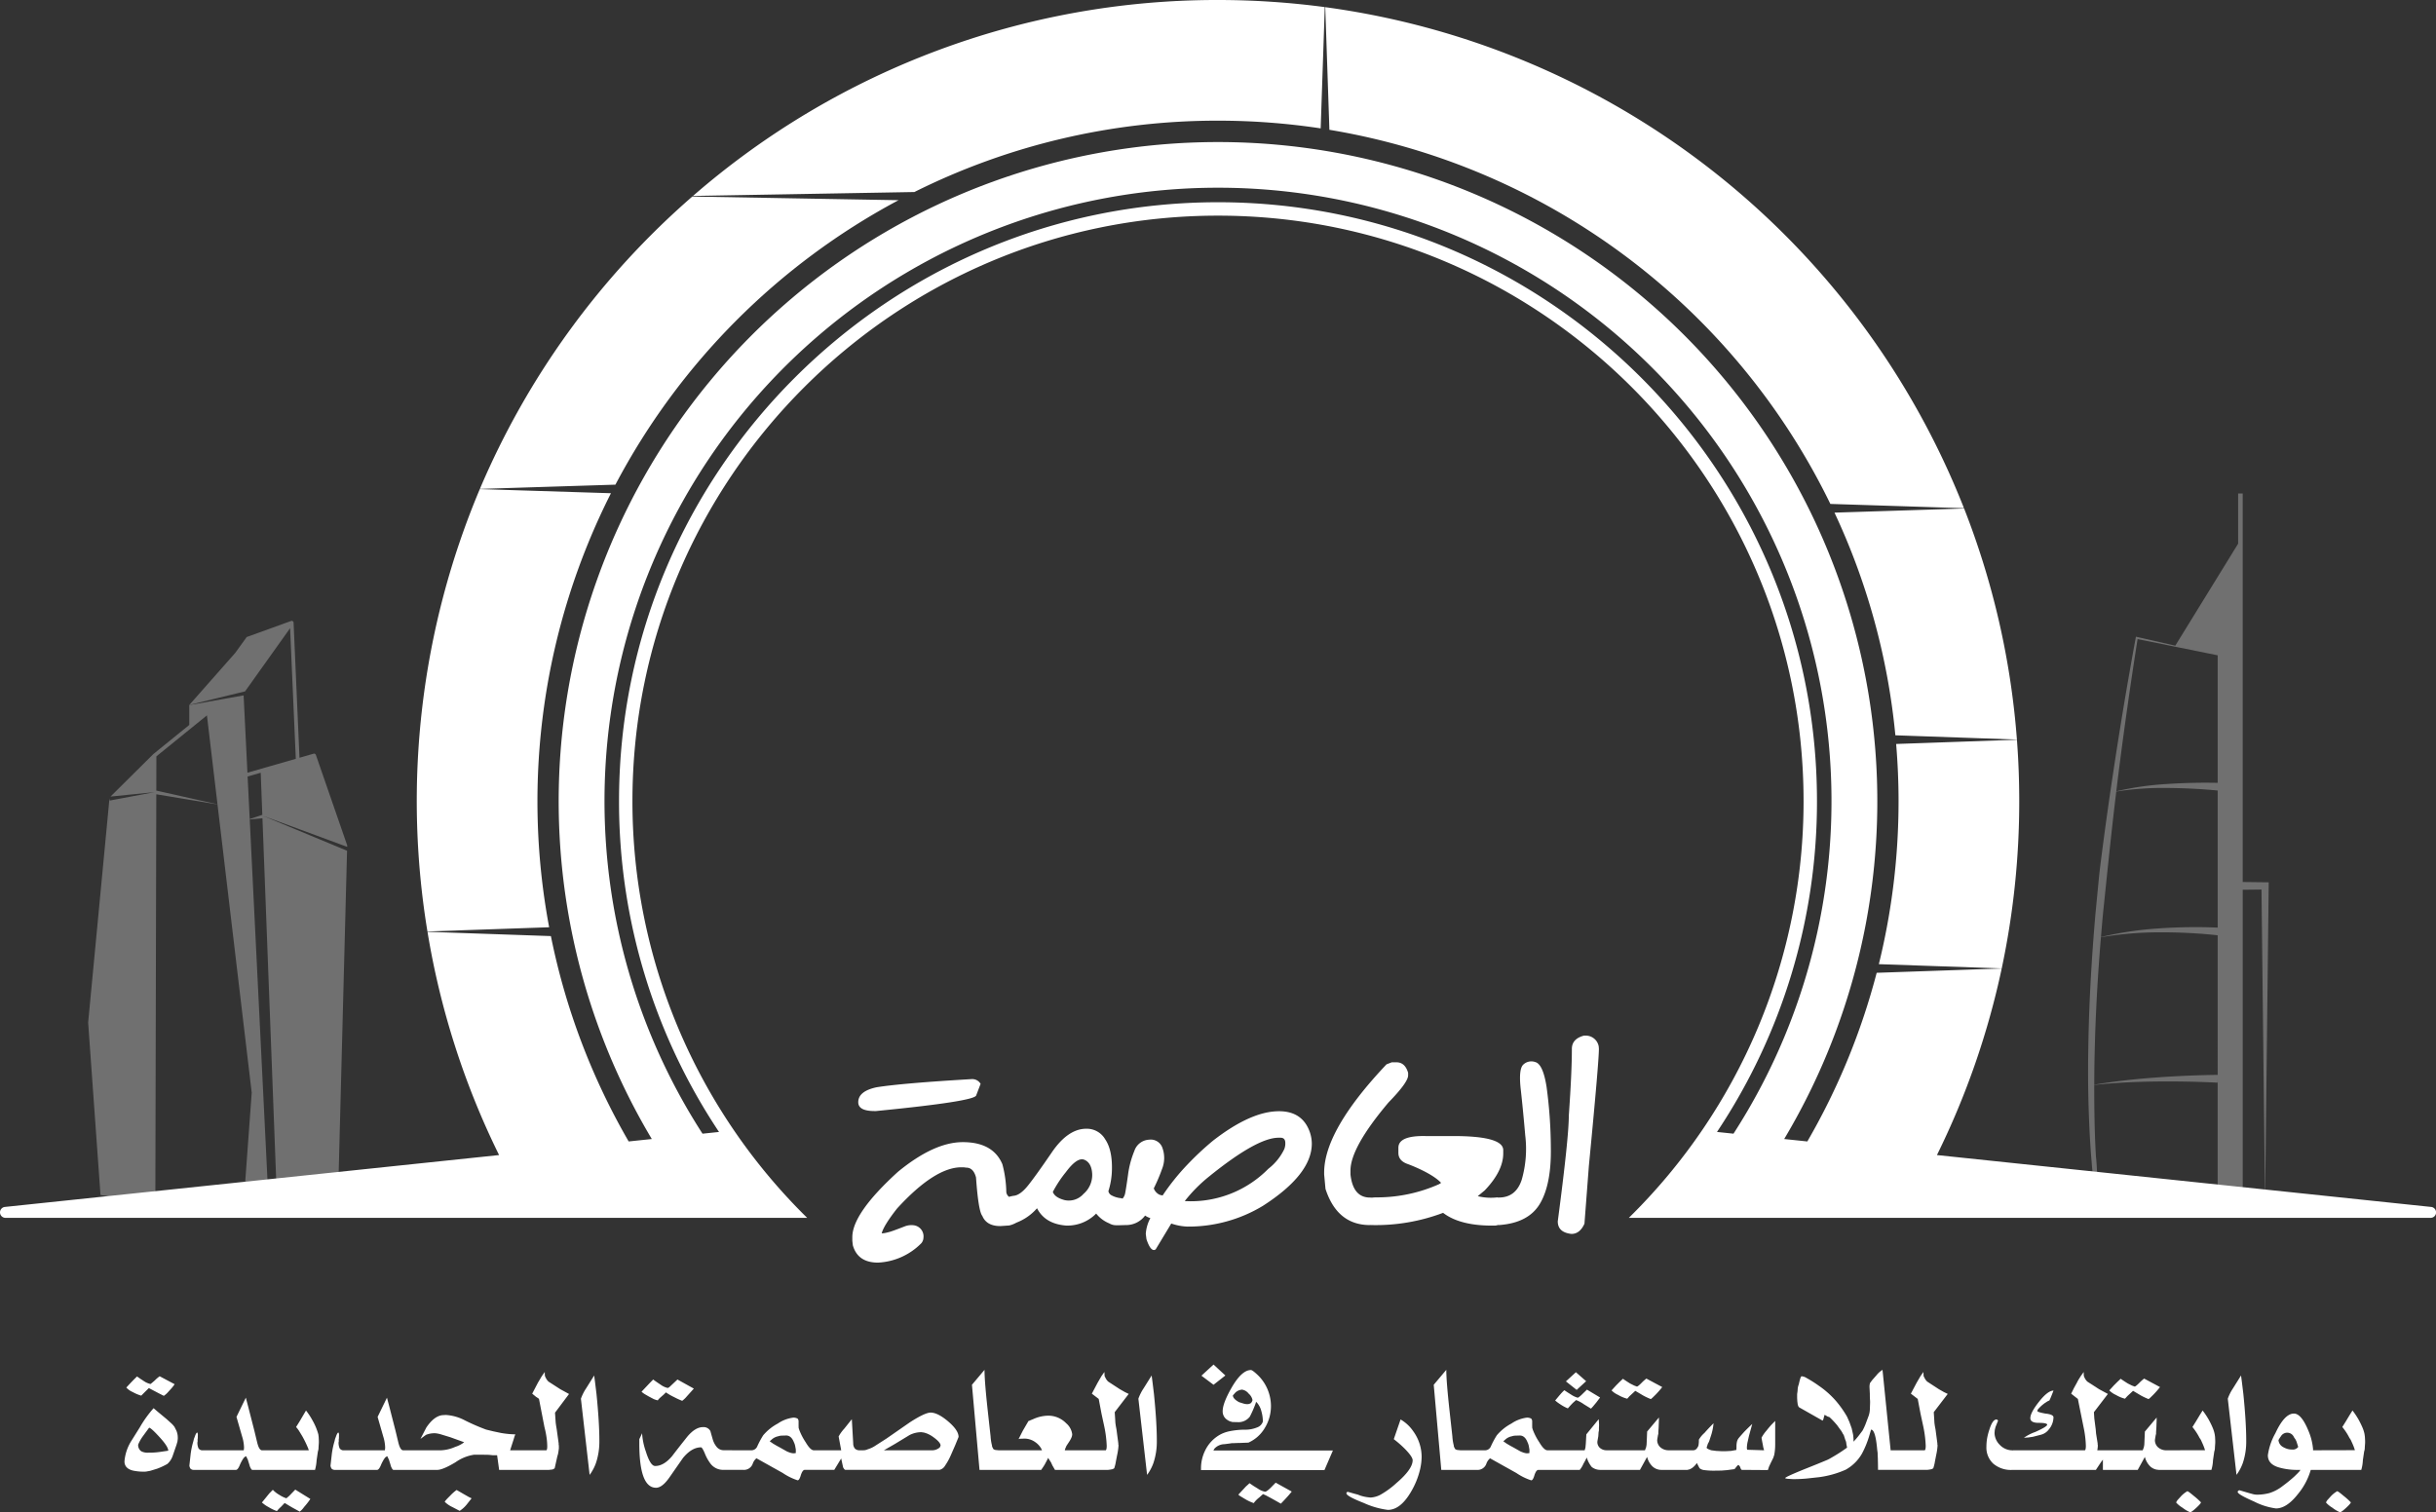 <svg viewBox="0 0 544.973 338.376" xmlns="http://www.w3.org/2000/svg"><rect x="0" y="0" width="544.973" height="338.376" fill="#333333" stroke="none"/><g fill="#fff"><path d="M70.667 168.907a.418.418 0 00-.51-.265l-3.155.91-1.322-30.234a.414.414 0 00-.558-.372l-9.932 3.592-2.571 3.561-10.264 11.633 12.468-3.03 10.075-14.135 1.279 29.223-10.822 3.106-.854-17.3-12.159 2.168v4.449l-8.032 6.51-9.584 9.513.129-.013 9.716-.977-9.6 1.8-.411.077-.068-.474-4.771 50.158 2.762 38.581 12.268 2.043v-.1l20.216-1.068.568-2.709 3.874 1.205.007-.023a.416.416 0 00.117.041.437.437 0 00.072-.006l15.786-2.758a.417.417 0 00.345-.4l1.906-73.256-18.469-7.671c-.161 0-.323.011-.485.016.162-.011.323-.03.486-.036l18.493 6.823.008-.253a.413.413 0 00-.023-.149zm-12.34 4l.358 9.422-2.819.941-.469-9.518zm-23.338-3.668l11.306-9.168 2.361 19.895-13.689-3.065zm19.832 95.692l-.534 2.529-19.532 1.034.212-90.766 13.69 2.267 7.657 64.514zm3.893-81.842l3.133 82.443-1.916.335-4.06-82.5zm448.016 14.323l-5-.059v-86.927h-1.024v11.226l-14.059 22.82-8.577-1.955-.227-.052-.043.234q-2.821 15.3-5.124 30.7-1.162 7.7-2.178 15.415c-.334 2.573-.684 5.146-.947 7.729l-.747 7.754c-.907 10.347-1.506 20.725-1.63 31.115q-.129 7.791.2 15.584c.1 2.6.258 5.191.453 7.783.247 2.583.269 5.211 1.259 7.706a47.569 47.569 0 00-.194-7.777 213.1 213.1 0 01-.3-7.751q-.082-4.1-.073-8.193c4.47-.492 8.959-.7 13.446-.765 4.716-.057 9.447.019 14.138.254l.023-.867v25.476h5.607v-67.771l4.2-.05.8 70.389.81-71.208.009-.8zm-10.6 43.1c-4.755.054-9.476.269-14.2.615-4.491.341-8.975.825-13.407 1.589 0-2.428.03-4.855.092-7.283.195-8.581.683-17.155 1.4-25.71a76.994 76.994 0 0112.763-1.107q3.416-.026 6.826.144c2.182.112 4.376.278 6.525.521zm0-32.95c-2.183-.1-4.336-.13-6.5-.1q-3.448.046-6.886.291a77.467 77.467 0 00-12.722 1.918c.146-1.741.288-3.482.454-5.221.947-9.11 1.858-18.235 2.971-27.339a66.491 66.491 0 0111.141-.8c3.856.018 7.726.211 11.542.573zm0-60.931v28.535a130.42 130.42 0 00-11.572.273 66.972 66.972 0 00-11.105 1.615c.142-1.165.276-2.33.426-3.494q1.932-15.307 4.335-30.556z" opacity=".3"/><path d="M201.017 44.794l-46.139-.815a179.716 179.716 0 00-47.521 65.419l30.323-.953a152.923 152.923 0 0163.337-63.651zM272.487 27a153.441 153.441 0 0122.971 1.724l.916-27.136A180.848 180.848 0 00272.487 0a178.554 178.554 0 00-117.456 43.843l49.528-.875A151.6 151.6 0 01272.487 27zM122.856 207.48a152.767 152.767 0 0113.826-97.118l-29.342-.923a179.717 179.717 0 00-11.715 98.984zm286.626-94.723l29.893.953A179.447 179.447 0 00296.482 1.603l.926 27.439a152.429 152.429 0 01112.074 83.715zm15.255 66.495a152.509 152.509 0 01-4.41 36.485l27.493.949a179.922 179.922 0 003.917-37.434q0-6.93-.519-13.732l-27.02.948c.35 4.213.539 8.475.539 12.784zm-.711-14.724l27.19.953a178.277 178.277 0 00-11.813-51.7l-29 .924a151.256 151.256 0 0113.623 49.823z"/><path d="M543.877 270.059l-110.554-11.607a177.967 177.967 0 0014.493-41.747l-27.972.966a151.34 151.34 0 01-15.514 37.736l-5.177-.544a147.5 147.5 0 10-253.333 0l-5.176.544a151.3 151.3 0 01-17.4-45.952l-27.606-.956a178.189 178.189 0 0016.016 49.953L1.096 270.059a1.224 1.224 0 00.128 2.441h179.354a130.6 130.6 0 01-39.091-93.248c0-72.234 58.766-131 131-131s131 58.766 131 131a130.6 130.6 0 01-39.091 93.25H543.75a1.224 1.224 0 00.127-2.443zm-156.066-16.392l-3.693-.388a133.19 133.19 0 0022.369-74.027c0-73.888-60.112-134-134-134s-134 60.112-134 134a133.19 133.19 0 0022.369 74.03l-3.693.388a137.25 137.25 0 11230.647 0z"/><path d="M195.959 248.606q22.088-2.167 22.43-3.5l.989-2.586a2.157 2.157 0 00-1.977-1.064q-15.549.912-21.29 1.825-4.106.875-4.106 3.346 0 1.978 3.65 1.977zm97.515 7.261a8.17 8.17 0 00-.38-2.357q-1.6-4.866-6.958-4.867-6.272 0-14.75 6.577a65.814 65.814 0 00-5.741 5.361 51.161 51.161 0 00-5.55 6.919l-.646-.153a2.565 2.565 0 01-1.33-1.444 38.243 38.243 0 001.848-4.333 6.589 6.589 0 00.133-4.581 2.767 2.767 0 00-3.042-1.977 3.663 3.663 0 00-3.288 2.529 20.982 20.982 0 00-1.407 5.284q-.4 2.889-.627 4.049a2.53 2.53 0 01-.606 1.325 1.585 1.585 0 00-.42-.108 5.493 5.493 0 01-2.167-.7 1.319 1.319 0 01-.577-.867 16.71 16.71 0 00.787-4.627q.133-4.543-1.483-6.938a4.764 4.764 0 00-4.049-2.4h-.19q-4.106 0-7.718 5.284t-5.322 7.414q-1.711 2.129-3.136 2.3a6.243 6.243 0 00-1.109.245 1.513 1.513 0 01-.621-1.1 25.755 25.755 0 00-.875-6.2q-2.092-4.941-8.858-4.942-6.426 0-14.523 6.654-10.189 9.276-10.189 14.6v.837l.114.988q1.1 3.879 5.626 3.878a14.556 14.556 0 009.7-4.344 1.982 1.982 0 00.47-1.211 2.5 2.5 0 00-2.161-2.8 4.137 4.137 0 00-1.939.215s-2.63 1.033-3.391 1.245c-1.682.468-1.846.317-1.846.317q.494-1.787 3.422-5.512 8.44-9.238 14.408-9.239h.494l.57.076q1.634 0 2.205 2.205.531 7.528 1.407 8.592.95 2.28 4.03 2.281l1.977-.133a5.9 5.9 0 001.62-.634 11.609 11.609 0 004.615-3.225q1.787 3.5 6.5 3.878a9.012 9.012 0 006.728-2.684 7.211 7.211 0 002.924 2.187 2.937 2.937 0 001.6.421h.761l1.33-.038a5.262 5.262 0 004.334-2.129 3.84 3.84 0 001.178.57 8.677 8.677 0 00-1.026 3.536l.152 1.178q.8 2.433 1.673 2.433a.581.581 0 00.418-.19l3.46-5.74a12.462 12.462 0 003.611.684 32.165 32.165 0 0016.879-4.638q10.951-7.031 10.951-13.951zm-51.076 11.272a4.373 4.373 0 01-4.239 1.387q-2.166-.57-2.623-1.825a26.187 26.187 0 012.931-4.449q2.547-3.421 4.144-2.738t1.73 3.175a5.542 5.542 0 01-1.943 4.451zm22.678 1.615v-.038a33.335 33.335 0 015.475-5.513q10.682-8.629 15.472-8.63h.456q1.064 0 1.065 1.179v.266a3.423 3.423 0 01-.228 1.1 12.218 12.218 0 01-3.574 4.41 24.328 24.328 0 01-17.412 7.261zm45.571-22.087q4.372-4.486 4.372-6.046v-.57q-.684-2.356-2.623-2.357h-1.029l-1.179.456q-13.953 14.751-13.953 24.218v.418l.3 3.232q2.624 8.1 9.961 8.1c.045 0 .083-.013.127-.018.073 0 .14.018.216.018h.114a42.707 42.707 0 0015.891-2.737q3.914 3 11.709 2.851c.218-.037.417-.085.612-.135.051.006.1.016.148.021q6.653-.457 9.22-4.828t2.414-12.641a103.594 103.594 0 00-.95-13.42q-.8-5.151-2.547-5.589a2.588 2.588 0 00-2.738.647q-.988 1.083-.494 5.475t1.008 10.34a24.975 24.975 0 01-.8 9.9q-1.312 3.954-5.114 3.953c-.068 0-.125.009-.191.01-.039-.016-.073-.033-.113-.048a12.229 12.229 0 01-4.411-.267l1.559-1.292q4.143-4.334 4.144-8.288v-.718q0-3.155-11.177-3.155h-6.235q-6.045-.114-6.045 2.623v1.141c0 1.218.732 2.058 2.179 2.53h-.011s5.312 1.931 7.384 4.182c-.142.094-.272.185-.427.282a34.124 34.124 0 01-13.725 2.966 9.423 9.423 0 00-1.32.061c-.141-.009-.276-.023-.428-.023q-3.8 0-4.372-5.17v-.875q.008-5.172 8.524-15.247zm40.894 29.426h.038q1.863 0 2.889-2.282l.989-12.925q2.242-23.267 2.243-26.195l-.038-.532a2.938 2.938 0 00-2.966-2.433h-.342q-2.7.722-2.7 2.965 0 5.209-.684 14.941 0 4.9-2.471 23.648.001 2.472 3.042 2.813zM39.257 319.717l-.229-.459-.286-.357-.3-.315-1.175-1.061-2.005-1.661-.9-.774a25.608 25.608 0 00-3.079 4.282l-1.847 2.951a10.159 10.159 0 00-1.59 4.668q0 1.562 1.848 2.048a11.27 11.27 0 002.936.243l.472-.086.487-.086 1.59-.487a15.733 15.733 0 002.262-1.059 4.271 4.271 0 001.2-1.833l.859-2.492.2-.7.072-.6v-.258a4.009 4.009 0 00-.315-1.575zm-3.151 5.112a16.968 16.968 0 01-2.907.214 3.074 3.074 0 01-1.6-.315 1.68 1.68 0 01-.687-1.49 8.743 8.743 0 011.074-1.9l.616-.845.759-1.031q.415 0 2.349 2.119t1.933 3.022zm-6.423-13.354a9.154 9.154 0 001.912.809l.817-.817.773-.759.1-.129 2.234 1.175 1.131.573a5.138 5.138 0 001.088-1q.487-.515.781-.866a8.748 8.748 0 00.551-.737l-3.351-1.777a8.087 8.087 0 00-1.1.945l-.687.588-.258.2a4.3 4.3 0 01-1.475-.644l-.788-.516-.759-.53-.745.731-.73.759-.916.988a3.967 3.967 0 001.422 1.007zm41.536 9.477a13.515 13.515 0 00-1.3-3.114 15.177 15.177 0 00-1.461-2.227l-1.432 2.435-.788 1.261a6.388 6.388 0 01.659.858l.716 1.175a24.111 24.111 0 011.354 2.801l.115.372H58.618q-.644 0-1.074-1.718l-.644-2.679-1.389-5.413-.516-1.962-2.091 4.3 1.26 4.382a8.989 8.989 0 01.43 2.506l-.028.329-.043.258h-9.156a1.048 1.048 0 01-.974-.472 3.128 3.128 0 01-.229-1.332.611.611 0 00.043-.315v-.386a.9.9 0 00.043-.287v-.258l.014-.516-.043-.243-.086-.172q-.244 0-.573.96l-.186.487-.115.5a17.744 17.744 0 00-.644 3.18l-.25 2.29a1.615 1.615 0 00.258.687 1.049 1.049 0 00.644.258h9.466q.486.058 1-1.289.7-1.475 1.117-1.662l.215-.115.1.215.2.43a.842.842 0 01.143.386l.086.258.128.4.172.588q.344.844.6.788h13.979a10.043 10.043 0 00.358-2.177l.286-1.948a2.524 2.524 0 00.143-.9l.071-1.046v-.429l-.043-.888zm-6.53 13.772l-.473.4-.143.128a6.5 6.5 0 01-1.547-.745 6.276 6.276 0 01-1.489-1.155l-.773.788-1.675 2.061.515.4a5.635 5.635 0 00.946.6 9.738 9.738 0 001.9.917 6.725 6.725 0 01.873-.917l.859-.9 1.6.96 1.332.73.444.244a4.562 4.562 0 00.959-1.017 17.385 17.385 0 001.418-1.819l-3.38-2.091zm39.052-.415l-1.59-.916a9.934 9.934 0 00-1.461 1.3q-1.189 1.167-1.188 1.353a6.106 6.106 0 001.69 1.16l1.647.859a6.684 6.684 0 001.546-1.389l1.117-1.418-.6-.286zm21.595-23.472l-2.635-1.7a3.066 3.066 0 01-.644-.931 1.242 1.242 0 01-.122-.25 2.721 2.721 0 01-.05-.293l-.014-.673-.659.93-.888 1.5-1.26 2.42.83.687.544.359.143.128 1.217 6.287a20.26 20.26 0 01.487 2.434 14.988 14.988 0 01.143 1.876q0 .788-.2.9h-8.106l.788-2.449.2-.658.172-.459a20.306 20.306 0 01-3.222-.315l-1.7-.359-1.59-.386a46.359 46.359 0 01-4.754-2.062 10.493 10.493 0 00-4.282-1.217l-.745.043q-1.876.2-3.609 2.764l-1.317 2.548 1.232-.9a5.047 5.047 0 012.162-.357 7.128 7.128 0 011.188.243l2.105.645 3.093 1.116a6.209 6.209 0 01-2.005 1.038 8.6 8.6 0 01-3.165.766h-8.479q-.644 0-1.074-1.718l-.644-2.679-1.389-5.413-.52-1.96-2.091 4.3 1.26 4.382a8.989 8.989 0 01.43 2.506l-.028.329-.043.258h-9.148a1.048 1.048 0 01-.974-.472 3.128 3.128 0 01-.229-1.332.611.611 0 00.043-.315v-.386a.9.9 0 00.043-.287v-.258l.014-.516-.043-.243-.086-.172q-.244 0-.573.96l-.186.487-.115.5a17.744 17.744 0 00-.644 3.18l-.258 2.291a1.615 1.615 0 00.258.687 1.049 1.049 0 00.644.258h9.466q.486.058 1-1.289.7-1.475 1.117-1.662l.215-.115.1.215.2.43a.842.842 0 01.143.386l.086.258.128.4.172.588q.344.844.6.788h9.752q1.231 0 4.074-1.7a9.705 9.705 0 014.189-1.7h1.633l1.646.029.831.086h1.017l.458 3.294h11.027l.9-.1c.344-.133.516-.258.516-.372l.558-2.505.186-.659.072-.429.1-.731v-.658a1.4 1.4 0 01-.043-.473l-.43-3.122-.143-.844-.086-.63-.072-.989-.086-1.3 3.136-4.182zm7.79-1.532l-.2-1.531-1.819 2.907a10.359 10.359 0 00-1.146 2.291l1.948 17.042a10.1 10.1 0 001.432-2.707 15.039 15.039 0 00.745-4.912q0-4.138-.644-10.5zm11.986 3.147l1.117.588a4.754 4.754 0 00.946.3q.028-.186.873-.916l.458-.4.473-.473a12.2 12.2 0 001.862 1.074 14.94 14.94 0 001.532.716l.243.1a6.089 6.089 0 001.06-1.017l.788-.874.759-.844-3.666-2.033-1.489 1.4q-.473.486-.716.487a4.312 4.312 0 01-1.561-.73q-1.317-.873-1.661-1.16l-.773.788-1.833 1.947a4.557 4.557 0 00.8.588zm67.005 5.6q-2.334-1.976-3.924-1.976-1.26 0-4.64 2.177l-5.241 3.638-2.478 1.589a6.068 6.068 0 01-1.661.788 3.2 3.2 0 01-.63.208 4.187 4.187 0 01-.63.035h-.687a1.423 1.423 0 01-.959-.372 1.744 1.744 0 01-.387-1.116l-.313-5.471-1.69 2.119a8.612 8.612 0 00-1.26 1.748l.573 3.093h-6.129q-.759 0-1.818-1.8a13.684 13.684 0 01-1.418-2.72l-.157-.487-.014-.5v-.853a1.008 1.008 0 00-.215-.73 1.952 1.952 0 00-1-.215 7.9 7.9 0 00-3.437 1.325 11.029 11.029 0 00-3.265 2.627 19.89 19.89 0 00-1.332 2.491 1.4 1.4 0 01-1.231.859h-4.382v-.014h-1.948a2.011 2.011 0 01-1.589-.845 4.6 4.6 0 01-.809-1.6q-.266-.917-.523-1.847a1.708 1.708 0 00-1.661-.874q-1.761 0-3.594 2.248-2.206 2.779-3.28 4.2-1.876 2.249-3.823 2.248-1.06 0-2.062-3.193a15.11 15.11 0 01-.859-4.138q-.315.716-.616 1.317v1.017q0 9.866 3.738 9.866 1.36 0 2.951-2.247l3.093-4.44q1.957-2.355 4.016-2.355.272 0 .831 1.3a9.659 9.659 0 001.375 2.45 3.54 3.54 0 002.764 1.289h4.482a2.082 2.082 0 002.105-1.331 2.734 2.734 0 01.845-1.261l5.872 3.279a13.1 13.1 0 003.336 1.647q.4 0 .73-1.174.387-1.161.874-1.16h6.6l1.547-2.549.43 1.977q.3.573.53.573h21.02a1.924 1.924 0 001.26-.945 14.116 14.116 0 001.332-2.435l.946-2.163.744-1.818q.002-1.5-2.332-3.479zm-34.083 7.075l-.386.057-.387-.014-.472-.115a19.713 19.713 0 01-.451-.165 3.54 3.54 0 01-.423-.194l-1.546-.873-.616-.33-.8-.472-.759-.53.544-.473a3.023 3.023 0 011.36-.644 2.614 2.614 0 01.788-.143l.988-.029q1.145 0 1.733 1.5a3.452 3.452 0 01.315 1l.115.644zm32.092-1.16a2.671 2.671 0 01-1.819.544h-10.568l2.435-1.4 3.28-1.991a5.731 5.731 0 012.692-.659q.172.029.387.058a2.02 2.02 0 01.3.057l.515.172a6.713 6.713 0 011.475.83q1.6 1.161 1.6 1.862-.156.472-.297.53zm19.861-5.926l.066-.031.106-.184z"/><path d="M252.514 311.897l-.83-.4-1.16-.659-2.606-1.7a2.751 2.751 0 01-.644-.931 1.037 1.037 0 01-.136-.25 1.763 1.763 0 01-.036-.293l-.029-.673-.659.93-.873 1.5-1.275 2.42 1.533 1.174.63 3.323.63 2.921a25.48 25.48 0 01.53 4.239c0 .564-.072.9-.215 1.017h-9.165l.086-.329.272-.645.63-.959a5.219 5.219 0 00.537-1 2.019 2.019 0 00.136-.666 3.857 3.857 0 00-1.346-2.45 5.571 5.571 0 00-4.082-1.7 8.378 8.378 0 00-3.236.745l-.73.3-.421.2-.108.188-1.117 1.919-.959 1.891a1.368 1.368 0 01.573-.087l.716-.028a4.147 4.147 0 012.478.815 4.355 4.355 0 011.3 1.418l.172.386h-9.694l-.73-.072q-.43-.128-.487-.257l-.215-.43a.451.451 0 01-.043-.258 10.419 10.419 0 01-.33-2.09l-.615-5.571q-.745-6.758-.745-9.322l-2.808 3.339 1.69 19.046h13.8q.616-.9.773-1.174l.616-1.16.172-.359.215.359.415.644.315.687.573 1h11.9l.444-.058.487-.086c.344-.134.5-.243.458-.33a7.865 7.865 0 00.344-1.432l.272-1.389a13.578 13.578 0 00.315-2.2 1.258 1.258 0 01-.043-.43l-.415-3.122-.158-.844-.086-.63-.057-.989-.086-1.3v-.115zm5.327-2.592l-.2-1.531-1.819 2.907a10.359 10.359 0 00-1.146 2.291l1.948 17.042a10.1 10.1 0 001.432-2.707 15.039 15.039 0 00.745-4.912q0-4.138-.644-10.5zm26.406 23.615q-.889.859-1.232.859a4.268 4.268 0 01-1.647-.716l-.931-.573-.9-.616-.415.387-.387.344-1.7 1.833a3.611 3.611 0 00.688.487l.859.515a10.114 10.114 0 001.9.888 5.954 5.954 0 011.217-1.246l.859-.774.659.3 1.389.745 1.947 1.1.559-.586q.3-.316.874-.945.372-.4 1-1.175l-3.594-1.991zm-12.545-8.793a3.168 3.168 0 012.248-.988l1.232-.157a3.229 3.229 0 01.508-.072h.337l.673-.029.773-.015.673-.028 1.146-.043a8.058 8.058 0 003.623-3.208 9.355 9.355 0 001.417-5.1 9.673 9.673 0 00-2.793-6.659q-1.317-1.275-1.689-1.275-2.048 0-4.34 3.981-1.976 3.466-1.976 5.213a2.2 2.2 0 001.06 1.977 2.644 2.644 0 00.716.357 3.782 3.782 0 01.43.115h.386l.7.015a3.192 3.192 0 002.792-1.247 25.01 25.01 0 001.275-2.907l.115-.4.3.316a4.689 4.689 0 01.888 1.818 8.473 8.473 0 01.329 2.291 2.049 2.049 0 01-1.289 1.311 6.94 6.94 0 01-2.878.508 17.828 17.828 0 00-3.279.344 7.859 7.859 0 00-1.9.644 8.032 8.032 0 00-3.594 3.723 9.035 9.035 0 00-.9 3.709v.63h27.61l1.9-4.4h-26.736zm8.134-10.168a1.5 1.5 0 01-.8.229 3.343 3.343 0 01-.83-.128l-1-.315q-1.389-.759-1.389-1.519l.573-.644a2.525 2.525 0 011.461-.644 2.3 2.3 0 011.5.9 2.505 2.505 0 01.852 1.432 1.343 1.343 0 01-.367.689zm-5.7-6.185l-2.649-2.45-2.707 2.493 2.707 2.033zm39.195 9.838l-1.518 4.41a24.41 24.41 0 012.42 2.105q1.8 1.833 1.8 2.606 0 2.019-3.666 5.141a19.143 19.143 0 01-3.236 2.406 5.272 5.272 0 01-2.478.8 9.435 9.435 0 01-2.306-.43l-.6-.229-.759-.2-1.4-.4q-.372 0-.372.316 0 .644 3.917 2.176a18.463 18.463 0 005.349 1.533q2.72 0 5.012-3.766a17.9 17.9 0 002.234-5.442 13.423 13.423 0 00.315-2.606 9.771 9.771 0 00-1.862-5.758 8.751 8.751 0 00-2.85-2.662zm37.419-2.478l.587-.659.53-.559.73-.644a7.9 7.9 0 011.776.96l1.561.959.444-.487.716-.859.874-1.145-2.936-1.762-.774.745q-1.045 1.059-1.317 1.059a5.3 5.3 0 01-1.432-.673l-.816-.516-.73-.487-.315.3-.344.359-.472.544-.917 1.1a9.955 9.955 0 001.21.895 9.12 9.12 0 001.625.87zm4.095-6.086l-2.291-2.005-2.234 2.048 2.406 1.904zm7.174 3.079a7.645 7.645 0 002.019.844l.516-.573 1.289-1.189 1.79 1.059a14.315 14.315 0 001.69.788l.329-.272.745-.73a19.628 19.628 0 001.475-1.69l-3.551-1.9a10.168 10.168 0 00-1.11 1q-.795.787-1.01.788l-.615-.229-.917-.459q-1.375-.873-1.59-1.059l-.788.745-.73.73-1.031 1.131a4.813 4.813 0 001.489 1.016z"/><path d="M395.2 320.103a7.957 7.957 0 00-1.117 1.6l.115.687.186.959.086.487.186.673-3.766-.115a1.062 1.062 0 01-.086-.472 7 7 0 01.2-1.432l.272-1.218.73-2.649q-.9.83-1.79 1.747-1.2 1.332-1.317 1.519a2.086 2.086 0 00-.3.651 4.683 4.683 0 00-.115 1.21l-.028.687-1.2.215-1.361.072h-.558l-1.375-.072-1.117-.143q-1.046-.344-1.046-.6l.287-.887a2.79 2.79 0 00.344-.716l.272-.845a12.166 12.166 0 00.645-2.993q-1.2 1.2-2.034 2.163a5.919 5.919 0 00-1.246 1.5 6.542 6.542 0 01-.1 1.346q-.43 1.031-1.146 1.031h-5.574a2.727 2.727 0 01-1.848-.716 2.163 2.163 0 01-.659-1.533l.029-.257.143-.859.086-.316v-.344l.072-1.16.057-1.589v-.559l-2.635 3.137-.1 2.377-.028.588-.1.544-.2.53-.057.157h-8.621a2.245 2.245 0 01-1.518-.586 1.835 1.835 0 01-.516-1.131l.014-.3.2-1.117.057-.888.086-.415v-.53l.029-.7-.043-.844-.043-.444-2.764 3.394-.115 2.077-.086.9-.172.586h-8.334q-.759 0-1.818-1.8a13.684 13.684 0 01-1.418-2.72l-.157-.487-.014-.5v-.851a1.008 1.008 0 00-.215-.73 1.952 1.952 0 00-1-.215 7.9 7.9 0 00-3.437 1.325 11.029 11.029 0 00-3.265 2.627 19.89 19.89 0 00-1.332 2.491 1.4 1.4 0 01-1.231.859h-5.57l-.73-.072q-.43-.128-.487-.257l-.215-.43a.451.451 0 01-.043-.258 10.419 10.419 0 01-.33-2.09l-.615-5.571q-.745-6.758-.745-9.322l-2.81 3.343 1.69 19.046h7.962a2.082 2.082 0 002.105-1.331 2.734 2.734 0 01.845-1.261l5.872 3.279a13.1 13.1 0 003.336 1.647q.4 0 .73-1.174.387-1.161.874-1.16h9.251a5.6 5.6 0 00.83-1.375l.344-.615.4-.774a5.991 5.991 0 001.117 2.12 3.143 3.143 0 001.9.644h8.878l1.6-2.907a4.494 4.494 0 001.246 2.169 2.915 2.915 0 002.005.737h5.757l.515-.128.444-.23a4.005 4.005 0 00.959-.9l.215-.286.115.258.472.9a1.939 1.939 0 001.039.429 15.9 15.9 0 002.427.129h.53l1.031-.029 1.088-.086 1.719-.23.53-.658.215-.215.1-.072a1.112 1.112 0 01.415.5l.143.386.172.229 5.886.043.258-.773.429-.917.516-1.046.215-.644a12.524 12.524 0 00.215-2.491v-5.127l-.9.917q-.48.531-1.039 1.247zm-53.043 5.027l-.386.057-.387-.014-.472-.115a19.713 19.713 0 01-.451-.165 3.54 3.54 0 01-.423-.194l-1.546-.873-.616-.33-.8-.472-.759-.53.544-.473a3.023 3.023 0 011.36-.644 2.614 2.614 0 01.788-.143l.988-.029q1.145 0 1.733 1.5a3.452 3.452 0 01.315 1l.115.644zm93.584-13.233l-.83-.4-1.16-.659-2.606-1.7a2.751 2.751 0 01-.644-.931 1.037 1.037 0 01-.136-.25 1.763 1.763 0 01-.036-.293l-.029-.673-.659.93-.873 1.5-1.275 2.42 1.533 1.174.63 3.323.63 2.921a25.48 25.48 0 01.53 4.239c0 .564-.072.9-.215 1.017h-7.634l-1.819-18a5.236 5.236 0 00-1.36 1.218l-.946 1.073-.472.63a2.71 2.71 0 00-.129.945l.072 1.5v.473l.014.515.043.659v.344l-.057 1.618a5.024 5.024 0 01-.257 1.289l-.73 1.948a13.834 13.834 0 01-.645 1.375l-.816 1.088a17.943 17.943 0 01-1.2 1.389q0-.315-.007-.616t-.093-.973l-.315-1.4-.516-1.432-.515-1.16a23.21 23.21 0 00-2.42-3.451 20.122 20.122 0 00-3.881-3.465 26.63 26.63 0 00-2.735-1.733 2.413 2.413 0 00-1.132-.4q-.243 0-.615 1.733l-.158.487-.086.415-.057.745-.086.616v.9l.043.744.086.645q.143.629.458.744l5.1 2.893a.921.921 0 00.215-.443l.158-.6.086-.258.673.386.43.143a19.165 19.165 0 011.718 1.833l.659.916a4.345 4.345 0 01.6.96 1.59 1.59 0 01.315.644l.243.745a2.219 2.219 0 01.229.9l.158.815a36.116 36.116 0 01-3.494 2.248l-.472.272-.4.2q-1.991.844-5.413 2.2-4.067 1.661-4.067 1.9c.029.066.22.12.573.157l1.117.072h.4q1.217 0 2.678-.128l2.893-.316a21.661 21.661 0 005.88-1.665 9.505 9.505 0 003.652-3.624 21.252 21.252 0 001.675-4.167l.344-1.174q.988 0 1.375 4.511l.057.43a2.539 2.539 0 01.043.386v.272l.043.817.028 1.375.014 1.217h11l.444-.058.487-.086c.344-.134.5-.243.458-.33a7.865 7.865 0 00.344-1.432l.272-1.389a13.578 13.578 0 00.315-2.2 1.258 1.258 0 01-.043-.43l-.415-3.122-.158-.844-.086-.63-.057-.989-.086-1.3v-.115zm19.046 9.595l1.847-.473a3.178 3.178 0 001.69-1.131 4.34 4.34 0 001.074-2.749q0-.658-1.819-.844-1.8-.331-1.8-.588l.1-.3a8.512 8.512 0 011.146-1.131l.344-.272.444-.287a2.686 2.686 0 01.659-.344l.172-.344.215-.5.544-1.374q-1.275 0-3.229 2.47t-1.955 3.688q0 1.059 1.876 1.059 1.9 0 1.9.429-.144.488-2.678 1.612a10.335 10.335 0 00-2.535 1.3l1-.072zm18.588-9.365a7.645 7.645 0 002.019.844l.516-.573 1.289-1.189 1.79 1.059a14.315 14.315 0 001.69.788l.329-.272.745-.73a19.628 19.628 0 001.475-1.69l-3.551-1.9a10.168 10.168 0 00-1.11 1q-.795.787-1.01.788l-.615-.229-.917-.459q-1.375-.873-1.59-1.059l-.788.745-.73.73-1.031 1.131a4.813 4.813 0 001.489 1.016zm17.499 22.655l-.644-.53-.444-.345-.415-.257a6.269 6.269 0 00-1.432 1.131l-.83.916-.186.3-.086.2a6.015 6.015 0 001.446 1.175 7.27 7.27 0 001.675 1q.315 0 1.375-.98t1.059-1.239a15.647 15.647 0 00-1.518-1.371z"/><path d="M495.467 320.952a7.24 7.24 0 00-.444-1.46q-.315-.759-.83-1.719a16.75 16.75 0 00-1.432-2.163l-.6.96-.888 1.475-.787 1.261a13.273 13.273 0 011.6 2.449 3.059 3.059 0 01.43.745l.329.73a13.029 13.029 0 01.459 1.261l-8.756.023a2.727 2.727 0 01-1.8-.712 2.163 2.163 0 01-.659-1.533l.029-.257.143-.859.086-.316v-.344l.072-1.16.057-1.589v-.559l-2.635 3.137-.1 2.377-.028.588-.1.544-.2.53-.057.157h-10.157a7.081 7.081 0 00.124-1.116 1.258 1.258 0 01-.043-.43l-.358-2.22-.072-.9-.315-2.449-.086-1.317v-.115l3.122-4.068-1.962-1.059-2.635-1.7a2.743 2.743 0 01-.644-.931 1.208 1.208 0 01-.158-.559l-.014-.658-.659.916-.386.615-.258.43-.243.473-.616 1.116-.644 1.3 1.5 1.174 1.26 6.244a23 23 0 01.53 4.239c0 .574-.071.912-.215 1.017h-16.05a3.916 3.916 0 01-3.014-1.246 3.841 3.841 0 01-1.153-2.635l.057-.687.158-.644.573-1.433q-.172-.257-.358-.257-.873 0-1.589 2.276a13.209 13.209 0 00-.53 2.113 11.77 11.77 0 00-.129 1.7 4.882 4.882 0 001.539 3.795 6.091 6.091 0 004.26 1.4h18.688l1.146-1.733a6.246 6.246 0 00.429-.582v2.314h7.79l1.6-2.907a4.494 4.494 0 001.246 2.169 2.885 2.885 0 001.818.722v.015h11.819a8.89 8.89 0 00.358-2.177l.287-1.948a2.525 2.525 0 00.143-.9l.072-1.046v-.429l-.043-.888zm7.05 1.442q0-4.138-.644-10.5l-.315-2.592-.2-1.531-1.819 2.907a10.359 10.359 0 00-1.146 2.291l1.948 17.042a10.1 10.1 0 001.432-2.707 15.039 15.039 0 00.744-4.91zm21.881 12.388l-.644-.53-.444-.345-.415-.257a6.269 6.269 0 00-1.432 1.131l-.83.916-.186.3-.086.2a6.015 6.015 0 001.446 1.175 7.27 7.27 0 001.675 1q.315 0 1.375-.98t1.059-1.239a15.647 15.647 0 00-1.518-1.371zm4.669-13.276l-.072-.559a7.24 7.24 0 00-.444-1.46q-.315-.759-.83-1.719a16.75 16.75 0 00-1.432-2.163l-.6.96-.888 1.475-.787 1.261a13.273 13.273 0 011.6 2.449 3.059 3.059 0 01.43.745l.329.73a13.029 13.029 0 01.459 1.261l-9.365.025v-.283a13.556 13.556 0 00-1.088-4.21q-1.547-3.724-3.193-3.723-2.105 0-4.138 4.381a13.984 13.984 0 00-1.69 4.941q0 2.061 2.592 2.763a14.589 14.589 0 004.153.516h.558l-.272.359-.3.329-.8.788a32.835 32.835 0 01-2.606 2.12 9.26 9.26 0 01-2.957 1.582 10.634 10.634 0 01-2.842.366 3.8 3.8 0 01-.9-.129l-.788-.215-2.191-.644q-.4.087-.4.415.128.559 3.659 2.105a15.138 15.138 0 004.9 1.548q2.391 0 4.883-3.166a15.036 15.036 0 002.907-5.456h11.3a8.89 8.89 0 00.358-2.177l.287-1.948a2.525 2.525 0 00.143-.9l.072-1.046v-.429zm-16.282 2.836a3.727 3.727 0 01-1.067-.143 4.911 4.911 0 01-1.01-.444 1.932 1.932 0 01-.974-1.518 6.369 6.369 0 01.544-.859 1.635 1.635 0 012.922.215l.344.5.215.444.387 1.217a1.463 1.463 0 01-1.361.588z"/></g></svg>